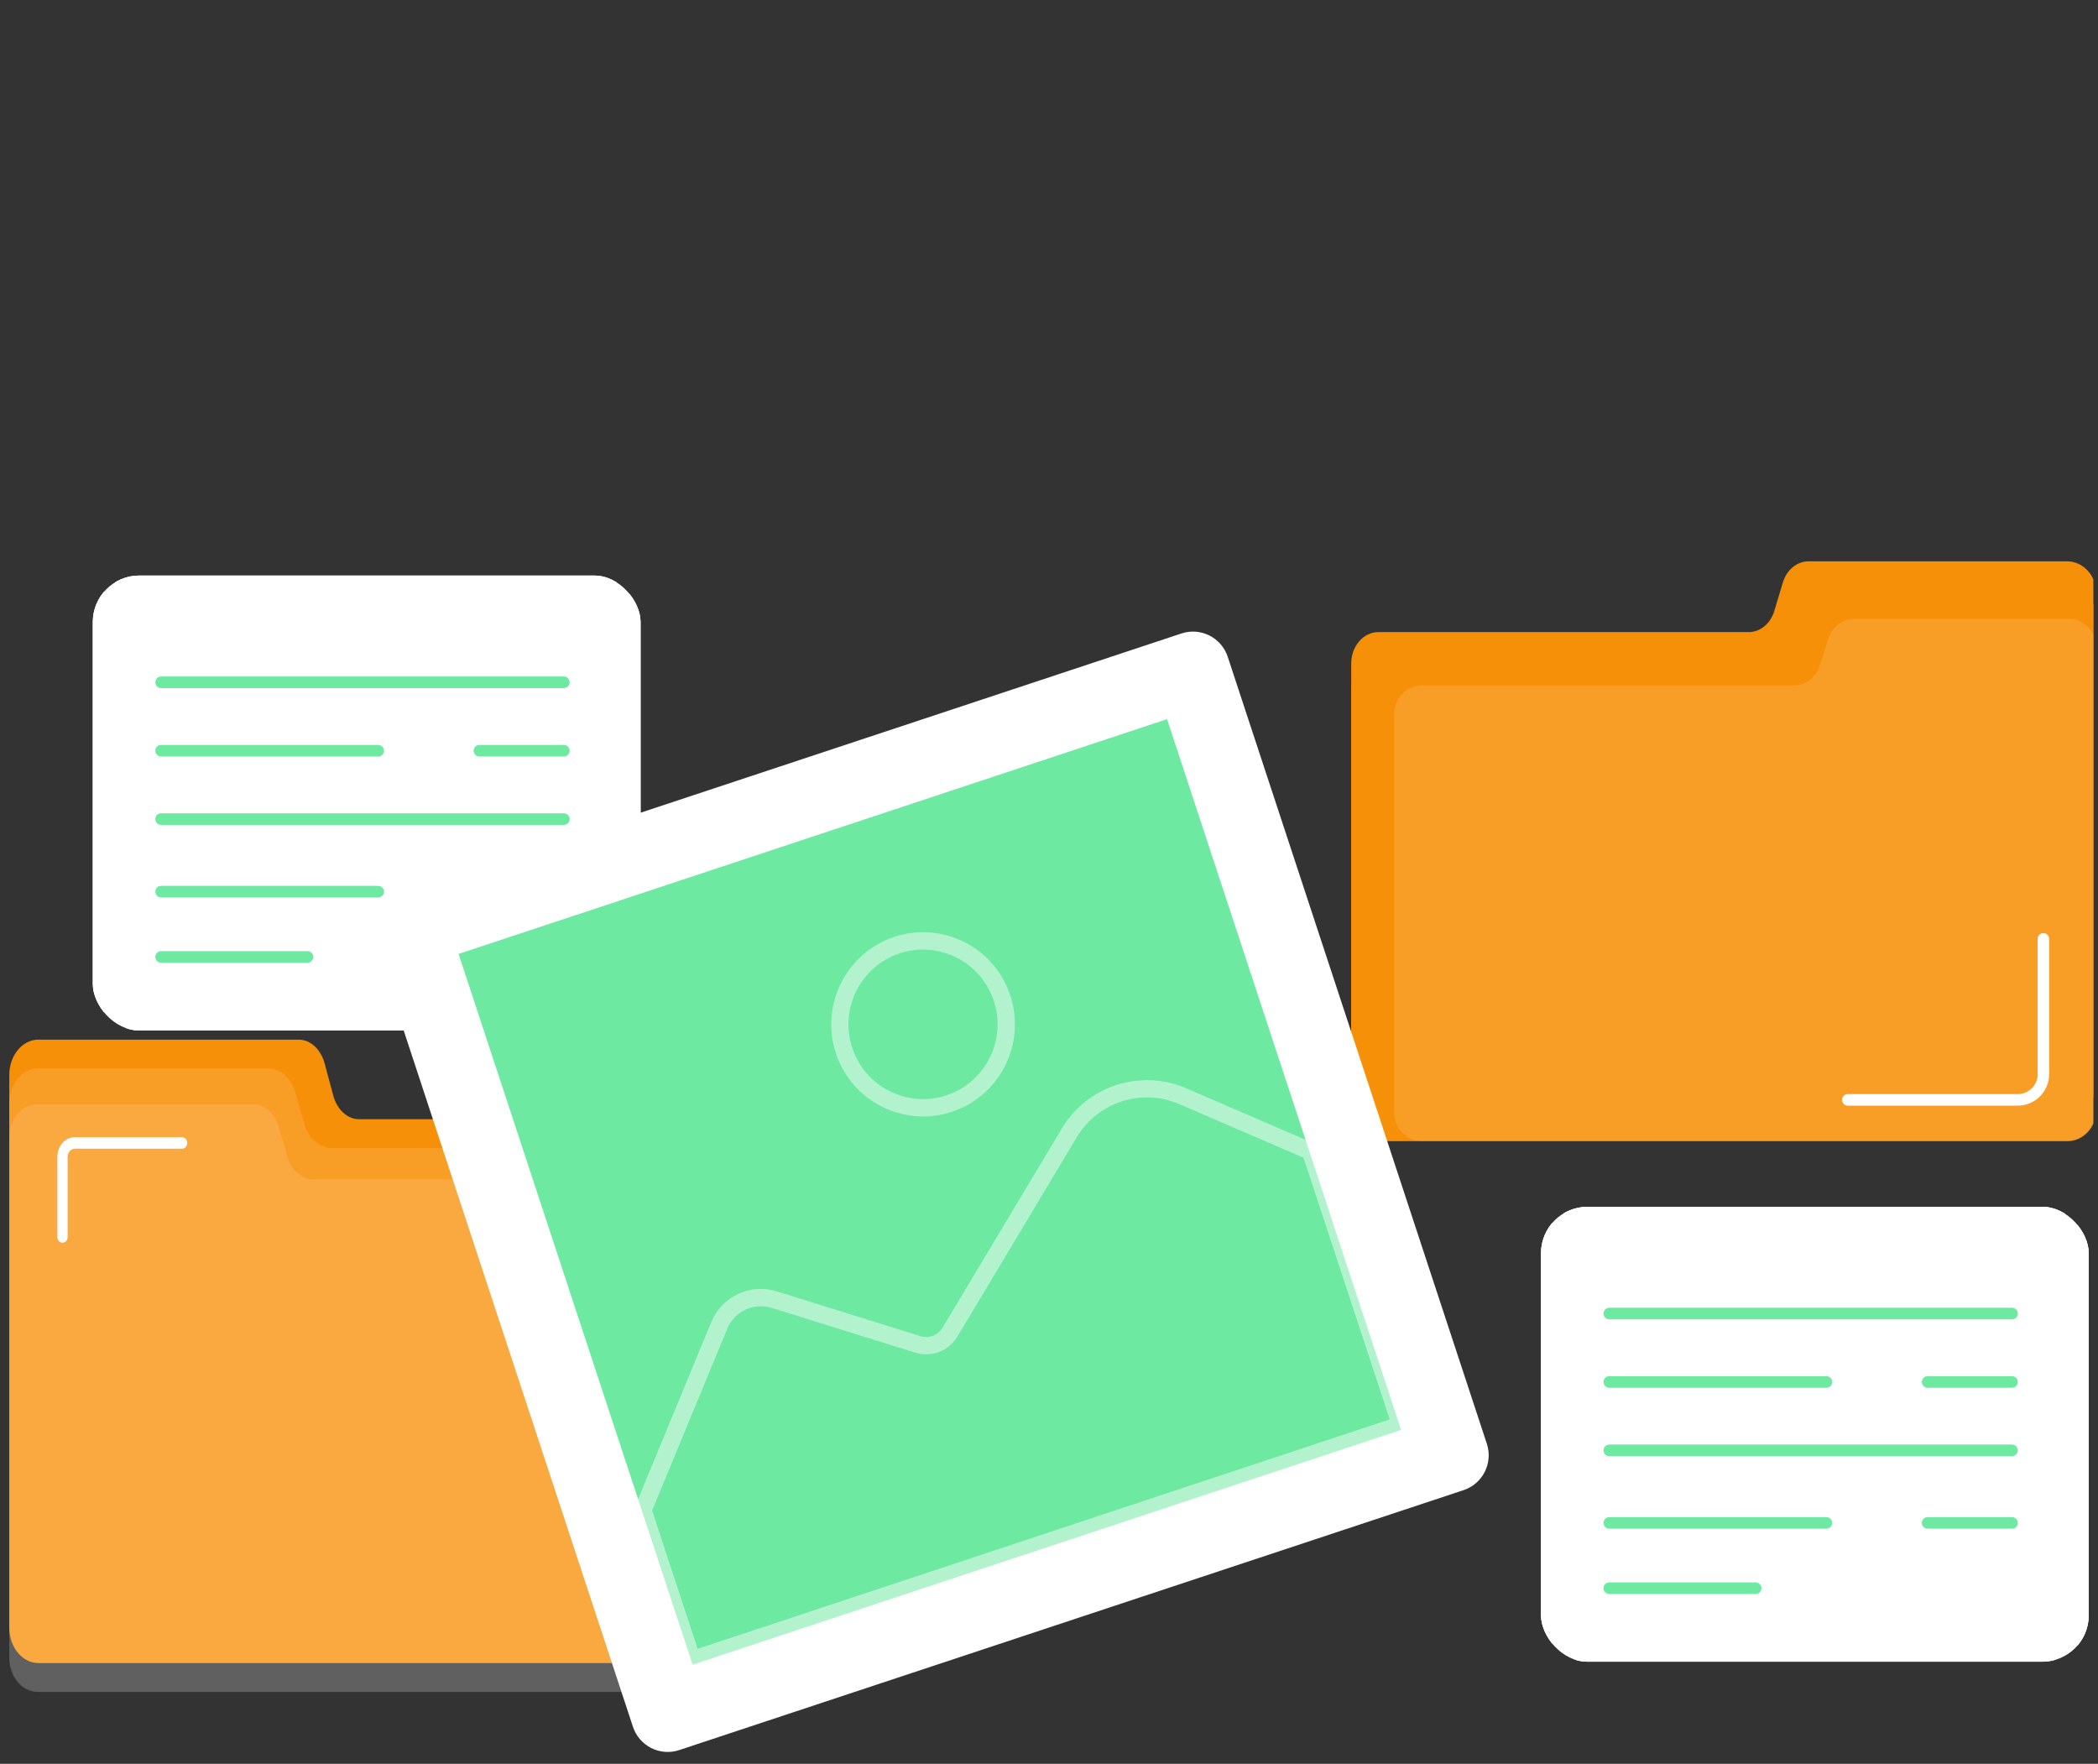 <svg width="226" height="190" viewBox="0 0 226 190" fill="none" xmlns="http://www.w3.org/2000/svg">
<rect x="0" y="0" width="226" height="190" fill="#333333" stroke="none"/>
<g clip-path="url(#clip0_9479_28992)">
<g clip-path="url(#clip1_9479_28992)">
<rect x="166" y="130" width="59" height="49" rx="5" fill="white"/>
<path d="M216.747 149.49H207.639C207.301 149.49 207.023 149.209 207.023 148.867C207.023 148.524 207.301 148.244 207.639 148.244H216.747C217.086 148.244 217.363 148.524 217.363 148.867C217.363 149.209 217.086 149.49 216.747 149.49Z" fill="#6DE9A1"/>
<path d="M216.747 164.673H207.639C207.301 164.673 207.023 164.393 207.023 164.051C207.023 163.708 207.301 163.428 207.639 163.428H216.747C217.086 163.428 217.363 163.708 217.363 164.051C217.363 164.393 217.086 164.673 216.747 164.673Z" fill="#6DE9A1"/>
<path d="M223.331 180H167.669C166.745 180 166 179.24 166 178.312V131.198C166 130.264 166.751 129.51 167.669 129.51H223.331C224.255 129.51 225 130.27 225 131.198V178.312C225 179.246 224.249 180 223.331 180ZM167.669 130.756C167.429 130.756 167.232 130.955 167.232 131.198V178.312C167.232 178.555 167.429 178.754 167.669 178.754H223.331C223.571 178.754 223.768 178.555 223.768 178.312V131.198C223.768 130.955 223.571 130.756 223.331 130.756H167.669Z" fill="white"/>
<path opacity="0.66" d="M223.331 180H167.669C166.745 180 166 179.24 166 178.312V131.198C166 130.264 166.751 129.51 167.669 129.51H223.331C224.255 129.51 225 130.27 225 131.198V178.312C225 179.246 224.249 180 223.331 180ZM167.669 130.756C167.429 130.756 167.232 130.955 167.232 131.198V178.312C167.232 178.555 167.429 178.754 167.669 178.754H223.331C223.571 178.754 223.768 178.555 223.768 178.312V131.198C223.768 130.955 223.571 130.756 223.331 130.756H167.669Z" fill="white"/>
<path d="M216.748 142.121H173.346C173.008 142.121 172.73 141.841 172.73 141.499C172.73 141.156 173.008 140.876 173.346 140.876H216.748C217.087 140.876 217.364 141.156 217.364 141.499C217.364 141.841 217.087 142.121 216.748 142.121Z" fill="#6DE9A1"/>
<path d="M216.748 156.857H173.346C173.008 156.857 172.73 156.577 172.73 156.234C172.73 155.892 173.008 155.611 173.346 155.611H216.748C217.087 155.611 217.364 155.892 217.364 156.234C217.364 156.577 217.087 156.857 216.748 156.857Z" fill="#6DE9A1"/>
<path d="M196.747 149.49H173.346C173.008 149.49 172.73 149.209 172.73 148.867C172.73 148.524 173.008 148.244 173.346 148.244H196.747C197.085 148.244 197.363 148.524 197.363 148.867C197.363 149.209 197.085 149.49 196.747 149.49Z" fill="#6DE9A1"/>
<path d="M196.747 164.673H173.346C173.008 164.673 172.73 164.393 172.73 164.051C172.73 163.708 173.008 163.428 173.346 163.428H196.747C197.085 163.428 197.363 163.708 197.363 164.051C197.363 164.393 197.085 164.673 196.747 164.673Z" fill="#6DE9A1"/>
<path d="M189.129 171.704H173.346C173.008 171.704 172.73 171.424 172.73 171.082C172.73 170.739 173.008 170.459 173.346 170.459H189.129C189.468 170.459 189.745 170.739 189.745 171.082C189.745 171.424 189.468 171.704 189.129 171.704Z" fill="#6DE9A1"/>
</g>
<g clip-path="url(#clip2_9479_28992)">
<rect x="10" y="62" width="59" height="49" rx="5" fill="white"/>
<path d="M60.747 81.49H51.639C51.3 81.49 51.023 81.21 51.023 80.867C51.023 80.524 51.3 80.244 51.639 80.244H60.747C61.086 80.244 61.363 80.524 61.363 80.867C61.363 81.21 61.086 81.49 60.747 81.49Z" fill="#6DE9A1"/>
<path d="M60.747 96.673H51.639C51.3 96.673 51.023 96.393 51.023 96.05C51.023 95.708 51.3 95.428 51.639 95.428H60.747C61.086 95.428 61.363 95.708 61.363 96.05C61.363 96.393 61.086 96.673 60.747 96.673Z" fill="#6DE9A1"/>
<path d="M67.331 112H11.669C10.745 112 10 111.24 10 110.312V63.198C10 62.264 10.751 61.51 11.669 61.51H67.331C68.255 61.51 69 62.27 69 63.198V110.312C69 111.246 68.249 112 67.331 112ZM11.669 62.756C11.429 62.756 11.232 62.955 11.232 63.198V110.312C11.232 110.555 11.429 110.754 11.669 110.754H67.331C67.571 110.754 67.768 110.555 67.768 110.312V63.198C67.768 62.955 67.571 62.756 67.331 62.756H11.669Z" fill="white"/>
<path opacity="0.66" d="M67.331 112H11.669C10.745 112 10 111.24 10 110.312V63.198C10 62.264 10.751 61.51 11.669 61.51H67.331C68.255 61.51 69 62.27 69 63.198V110.312C69 111.246 68.249 112 67.331 112ZM11.669 62.756C11.429 62.756 11.232 62.955 11.232 63.198V110.312C11.232 110.555 11.429 110.754 11.669 110.754H67.331C67.571 110.754 67.768 110.555 67.768 110.312V63.198C67.768 62.955 67.571 62.756 67.331 62.756H11.669Z" fill="white"/>
<path d="M60.748 74.121H17.346C17.008 74.121 16.73 73.841 16.73 73.499C16.73 73.156 17.008 72.876 17.346 72.876H60.748C61.087 72.876 61.364 73.156 61.364 73.499C61.364 73.841 61.087 74.121 60.748 74.121Z" fill="#6DE9A1"/>
<path d="M60.748 88.857H17.346C17.008 88.857 16.73 88.577 16.73 88.234C16.73 87.892 17.008 87.611 17.346 87.611H60.748C61.087 87.611 61.364 87.892 61.364 88.234C61.364 88.577 61.087 88.857 60.748 88.857Z" fill="#6DE9A1"/>
<path d="M40.747 81.49H17.346C17.008 81.49 16.73 81.21 16.73 80.867C16.73 80.524 17.008 80.244 17.346 80.244H40.747C41.085 80.244 41.363 80.524 41.363 80.867C41.363 81.21 41.085 81.49 40.747 81.49Z" fill="#6DE9A1"/>
<path d="M40.747 96.673H17.346C17.008 96.673 16.73 96.393 16.73 96.05C16.73 95.708 17.008 95.428 17.346 95.428H40.747C41.085 95.428 41.363 95.708 41.363 96.05C41.363 96.393 41.085 96.673 40.747 96.673Z" fill="#6DE9A1"/>
<path d="M33.129 103.704H17.346C17.008 103.704 16.73 103.424 16.73 103.082C16.73 102.739 17.008 102.459 17.346 102.459H33.129C33.468 102.459 33.745 102.739 33.745 103.082C33.745 103.424 33.468 103.704 33.129 103.704Z" fill="#6DE9A1"/>
</g>
<path d="M222.681 60.468H194.819C193.573 60.468 192.464 61.382 192.055 62.744L191.131 65.816C190.722 67.178 189.613 68.092 188.367 68.092H148.48C146.863 68.092 145.555 69.609 145.555 71.481V116.783C145.555 118.655 146.863 120.172 148.48 120.172H222.675C224.398 120.172 225.799 118.655 225.799 116.783V63.857C225.799 61.986 224.398 60.468 222.675 60.468H222.681Z" fill="#F79009"/>
<path d="M194.22 68.571L195.205 65.499C195.639 64.137 196.829 63.223 198.155 63.223H222.682C224.405 63.223 225.806 64.74 225.806 66.612V119.538C225.806 121.409 224.405 122.927 222.682 122.927H148.686C146.963 122.927 145.562 121.409 145.562 119.538V74.236C145.562 72.364 146.963 70.847 148.686 70.847H191.269C192.602 70.847 193.786 69.933 194.22 68.571Z" fill="#F79009"/>
<path opacity="0.12" d="M196.027 71.693L196.957 68.795C197.366 67.514 198.482 66.65 199.74 66.65H222.86C224.484 66.65 225.804 68.08 225.804 69.84V119.724C225.804 121.491 224.484 122.915 222.86 122.915H153.116C151.492 122.915 150.172 121.484 150.172 119.724V77.022C150.172 75.256 151.492 73.832 153.116 73.832H193.25C194.502 73.832 195.618 72.974 196.033 71.687L196.027 71.693Z" fill="white"/>
<path d="M217.353 119.103H199.05C198.709 119.103 198.43 118.823 198.43 118.481C198.43 118.139 198.709 117.859 199.05 117.859H217.353C218.537 117.859 219.498 116.895 219.498 115.707V101.137C219.498 100.795 219.777 100.516 220.118 100.516C220.459 100.516 220.738 100.795 220.738 101.137V115.707C220.738 117.579 219.219 119.103 217.353 119.103Z" fill="white"/>
<path d="M4.143 111.995H32.184C33.436 111.995 34.552 113.021 34.967 114.55L35.897 118.008C36.306 119.538 37.428 120.564 38.68 120.564H78.82C80.444 120.564 81.764 122.267 81.764 124.376V175.336C81.764 177.438 80.444 179.148 78.82 179.148H4.143C2.407 179.148 1 177.444 1 175.336V115.8C1 113.698 2.407 111.988 4.143 111.988V111.995Z" fill="#F79009"/>
<path opacity="0.12" d="M32.791 121.105L31.8 117.647C31.36 116.117 30.169 115.091 28.831 115.091H4.143C2.407 115.091 1 116.795 1 118.903V178.439C1 180.541 2.407 182.251 4.143 182.251H78.616C80.351 182.251 81.758 180.547 81.758 178.439V127.479C81.758 125.377 80.351 123.667 78.616 123.667H35.76C34.422 123.667 33.231 122.641 32.791 121.111V121.105Z" fill="white"/>
<path opacity="0.12" d="M30.963 124.618L30.027 121.36C29.612 119.917 28.49 118.947 27.225 118.947H3.963C2.326 118.947 1 120.558 1 122.541V178.657C1 180.641 2.326 182.251 3.963 182.251H74.159C75.796 182.251 77.122 180.641 77.122 178.657V130.625C77.122 128.642 75.796 127.031 74.159 127.031H33.764C32.5 127.031 31.378 126.061 30.963 124.618Z" fill="white"/>
<path d="M6.727 133.871C6.424 133.871 6.176 133.592 6.176 133.25V124.618C6.176 123.449 7.025 122.498 8.066 122.498H19.62C19.924 122.498 20.172 122.778 20.172 123.12C20.172 123.462 19.924 123.742 19.62 123.742H8.066C7.632 123.742 7.285 124.133 7.285 124.618V133.25C7.285 133.592 7.037 133.871 6.734 133.871H6.727Z" fill="white"/>
<path d="M127.273 68.236L42.775 96.239C40.707 96.924 39.585 99.161 40.268 101.235L68.18 186.008C68.863 188.083 71.093 189.208 73.16 188.523L157.659 160.52C159.726 159.835 160.848 157.598 160.166 155.524L132.253 70.751C131.57 68.677 129.341 67.551 127.273 68.236Z" fill="white"/>
<path d="M125.716 77.467L49.398 102.759L74.609 179.325L150.927 154.033L125.716 77.467Z" fill="#6DE9A1"/>
<path opacity="0.47" d="M73.97 179.969L68.262 162.632L76.611 142.441C77.764 139.648 80.807 138.212 83.689 139.114L99.148 143.933C100.059 144.219 101.045 143.84 101.534 143.019L114.402 121.534C117.136 116.97 122.875 115.117 127.747 117.218L141.923 123.337L142.053 123.735L152.051 154.094L151.171 154.386L73.97 179.975V179.969ZM70.245 162.707L75.154 177.612L149.702 152.9L140.417 124.712L127.016 118.928C122.987 117.187 118.258 118.723 116.001 122.492L103.134 143.977C102.198 145.537 100.338 146.253 98.603 145.712L83.144 140.892C81.185 140.283 79.115 141.253 78.334 143.156L70.251 162.707H70.245Z" fill="white"/>
<path opacity="0.47" d="M99.44 120.266C95.287 120.266 91.413 117.623 90.043 113.457C88.332 108.264 91.153 102.637 96.334 100.92C101.51 99.204 107.12 102.033 108.83 107.232C110.541 112.431 107.721 118.052 102.539 119.768C101.51 120.11 100.469 120.272 99.446 120.272L99.44 120.266ZM99.427 102.282C98.597 102.282 97.748 102.413 96.911 102.692C92.708 104.085 90.415 108.65 91.803 112.872C93.192 117.088 97.748 119.389 101.95 117.996C106.153 116.603 108.446 112.039 107.058 107.817C105.942 104.434 102.799 102.288 99.427 102.288V102.282Z" fill="white"/>
</g>
<defs>
<clipPath id="clip0_9479_28992">
<rect width="225" height="190" fill="white" transform="translate(0.5)"/>
</clipPath>
<clipPath id="clip1_9479_28992">
<rect x="166" y="130" width="59" height="49" rx="5" fill="white"/>
</clipPath>
<clipPath id="clip2_9479_28992">
<rect x="10" y="62" width="59" height="49" rx="5" fill="white"/>
</clipPath>
</defs>
</svg>
